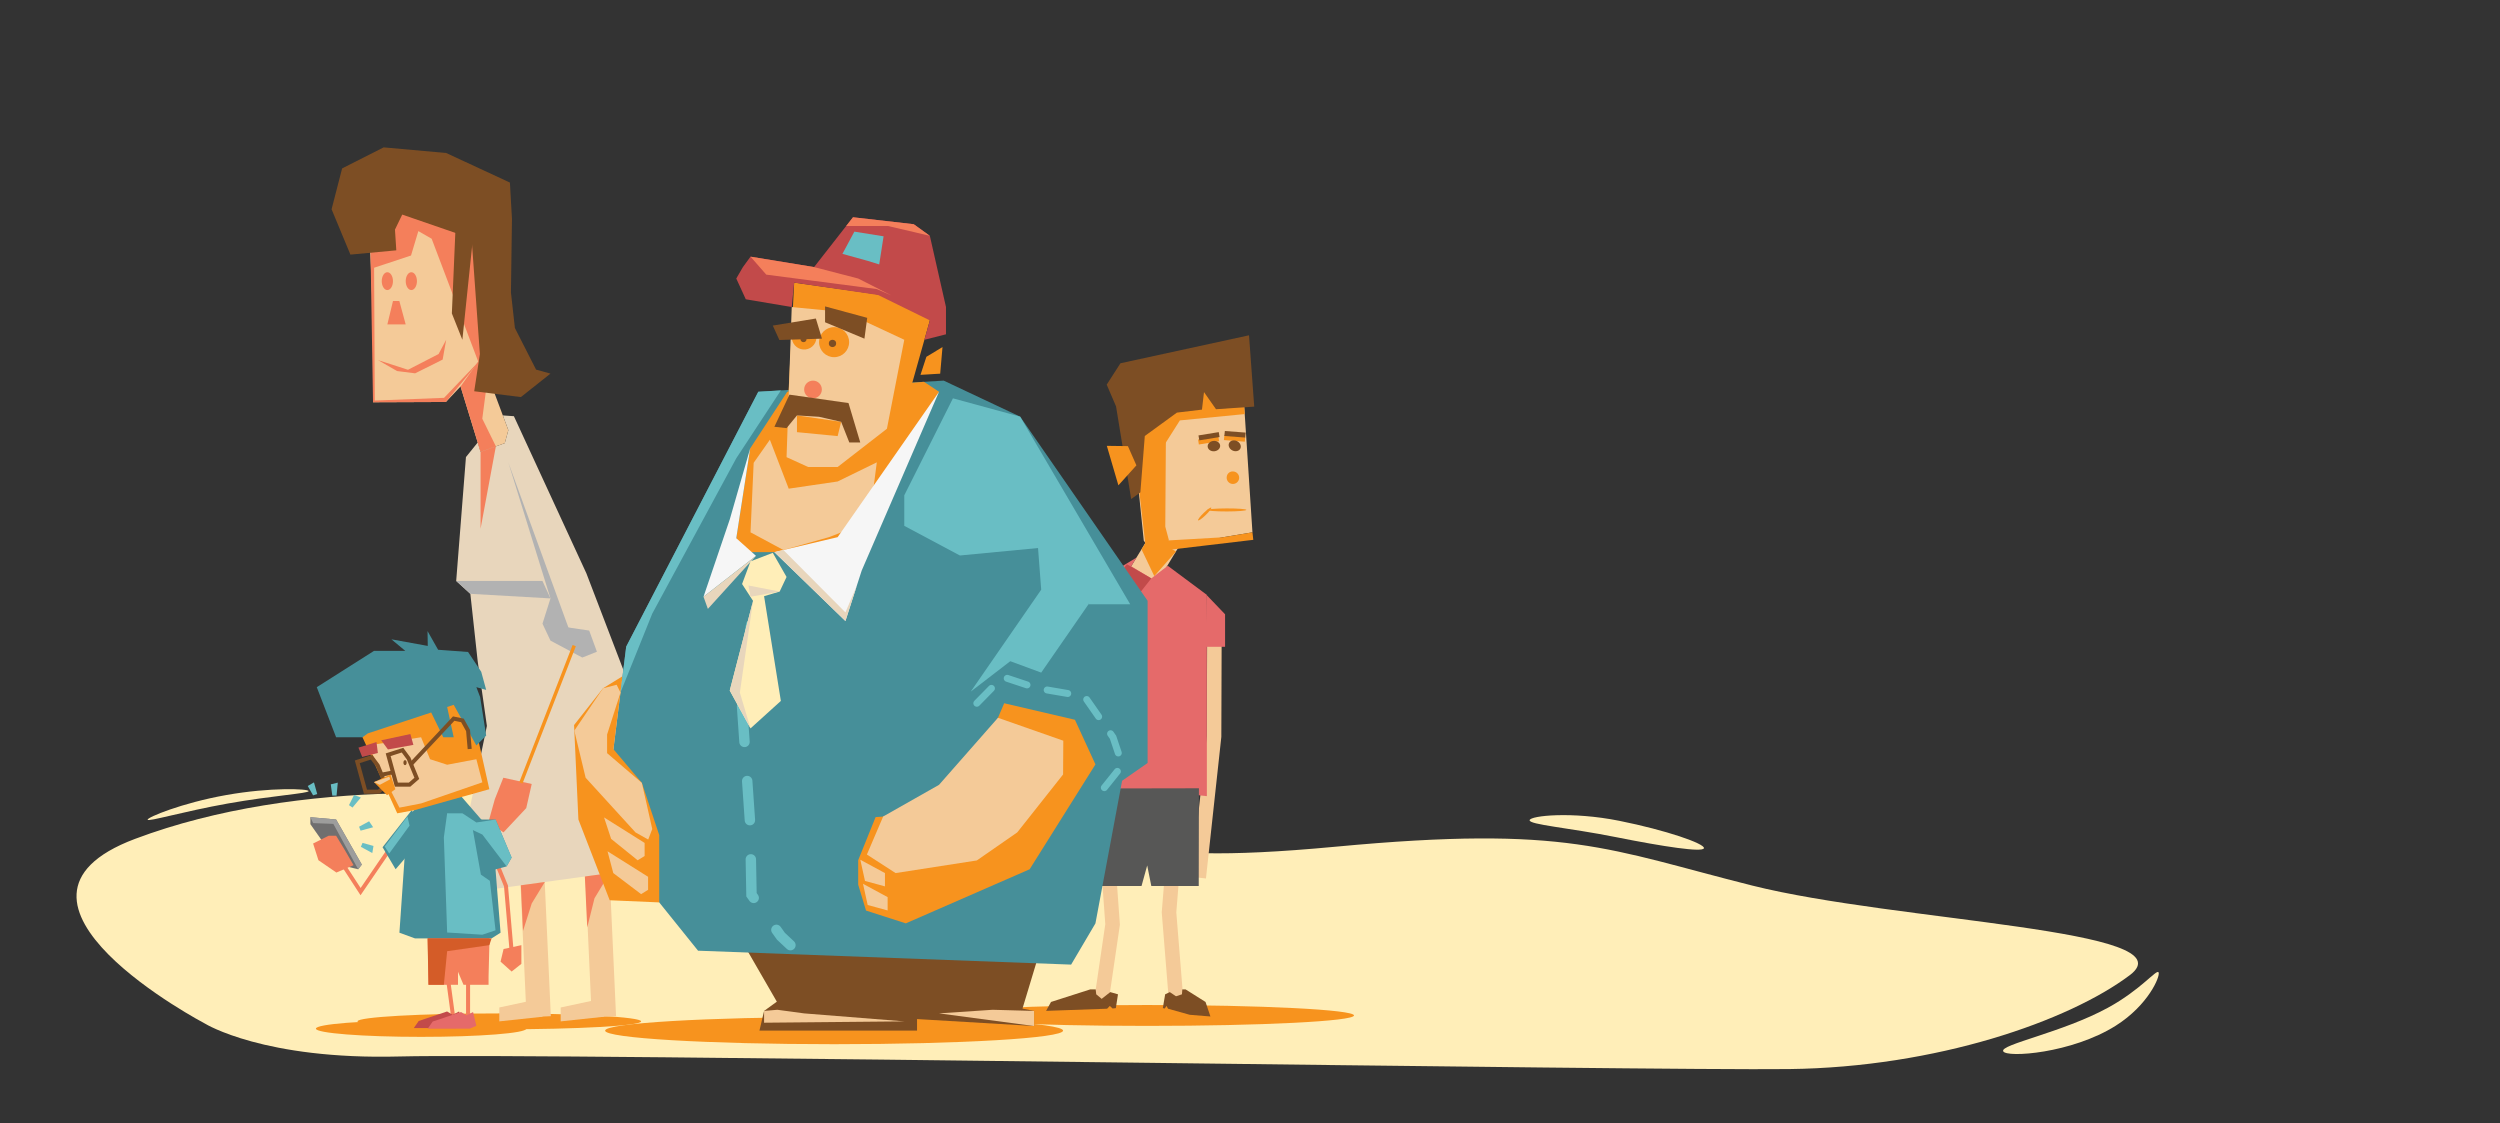 <svg xmlns="http://www.w3.org/2000/svg" viewBox="0 0 801.91 360.3"><rect x="0" y="0" width="801.91" height="360.3" fill="#333333" stroke="none"/><defs><style>.cls-1{fill:#ffeeb8;}.cls-2{fill:#f7931e;}.cls-3{fill:#69bec4;}.cls-10,.cls-16,.cls-20,.cls-22,.cls-23,.cls-24,.cls-4{fill:none;}.cls-10,.cls-4{stroke:#f4ca98;}.cls-10,.cls-14,.cls-16,.cls-20,.cls-22,.cls-23,.cls-24,.cls-4{stroke-miterlimit:10;}.cls-4{stroke-width:4.66px;}.cls-5{fill:#f4ca98;}.cls-6{fill:#e56a6a;}.cls-7{fill:#c24a4a;}.cls-8{fill:#7d4e24;}.cls-9{fill:#575756;}.cls-10{stroke-width:7.8px;}.cls-11{fill:#e8d6bc;}.cls-12{fill:#b2b2b2;}.cls-13,.cls-14{fill:#f47f5b;}.cls-14{stroke:#f7931e;stroke-width:1.11px;}.cls-15{fill:#468f99;}.cls-16{stroke:#f47f5b;}.cls-16,.cls-20{stroke-width:1.29px;}.cls-17{fill:#706f6f;}.cls-18{fill:#d45c28;}.cls-19{fill:#9d9d9c;}.cls-20{stroke:#7d4e24;}.cls-21{fill:#f6f6f6;}.cls-22,.cls-23,.cls-24{stroke:#69bec4;stroke-linecap:round;}.cls-22,.cls-23{stroke-width:3.34px;}.cls-23{stroke-dasharray:12.58 12.58;}.cls-24{stroke-width:2.23px;stroke-dasharray:6.69;}</style></defs><title>familie</title><g id="Bcakground"><path class="cls-1" d="M128.15,338.88c-43.47,1.15-62.3-10.49-62.3-10.49s-75.33-39.47-22.53-59.31,118.4-15.87,155-9.59S231.43,268,300.44,267s53.36,11.6,128,4.59,87.26.84,133.62,12.47,140.67,14,121.11,28.73-62,29.56-109.26,30.13c-22.87.28-118-.93-214.88-2.12C255.82,339.53,150.56,338.29,128.15,338.88Z"/><path class="cls-1" d="M642.55,337.2c-1-2.19,19-6,33.55-13.93,10.76-5.86,15.73-12.6,16.3-11.35s-3.28,10.46-13.7,17.06C664.62,337.9,643.54,339.39,642.55,337.2Z"/><path class="cls-1" d="M546.56,272.06c-.29,1.45-13.07-.51-28.23-3.54s-28-4-27.68-5.45,13.56-2.83,28.73.21S546.85,270.62,546.56,272.06Z"/><path class="cls-1" d="M99,253.74c.13.76-11.67,1.45-25.94,4s-25.58,5.94-25.71,5.19,11-5.38,25.23-7.91S98.87,253,99,253.74Z"/></g><g id="Ebene_8" data-name="Ebene 8"><ellipse class="cls-2" cx="367.97" cy="325.72" rx="66.35" ry="3.35"/><polygon class="cls-3" points="106.1 251.59 106.59 255.21 107.96 255.21 108.35 251.04 106.1 251.59"/><polygon class="cls-3" points="98.71 252.12 100.43 255.12 101.76 254.71 100.71 250.96 98.71 252.12"/><polygon class="cls-3" points="113.58 255 111.94 258.26 113.07 259.04 115.75 255.82 113.58 255"/><polygon class="cls-3" points="118.39 263.44 115.18 265.18 115.66 266.45 119.69 265.35 118.39 263.44"/><polygon class="cls-3" points="119.8 271.35 116.29 270.37 115.75 271.63 119.42 273.63 119.8 271.35"/><polyline class="cls-4" points="389.53 204.95 389.43 236.24 384.51 281.53"/><polygon class="cls-5" points="369.42 177.02 392.13 172.35 401.74 170.75 398.86 126.63 362.35 129.01 366.88 173.42 369.42 177.02"/><rect class="cls-5" x="358.53" y="173.86" width="23.64" height="9.81" transform="translate(25.34 402.57) rotate(-58.74)"/><polygon class="cls-6" points="341.66 255.38 368.38 253.38 387.12 255.38 387.12 190.82 374.58 181.49 369.3 185.52 362.86 181.64 364.56 178.85 358.49 182.51 341.66 194.32 341.66 255.38"/><polygon class="cls-7" points="347.28 255.64 341.66 255.38 340.88 217.78 333.98 202.18 344.94 202.18 347.87 226.31 347.28 255.64"/><polyline class="cls-4" points="336.89 214.44 335.15 234 340.24 261.01"/><polyline class="cls-4" points="355.13 272.3 356.88 296.53 353.38 320.39"/><polyline class="cls-4" points="376.63 272.3 374.98 292.65 377.22 320.39"/><polygon class="cls-2" points="374.96 173.34 392.13 172.35 401.74 170.75 402.01 173.16 369.42 177.02 367.98 174.97 374.96 173.34"/><polygon class="cls-2" points="399.27 132.82 378.46 134.85 372.54 144.2 364.33 148.43 362.35 129.01 398.53 122.89 399.27 132.82"/><path class="cls-2" d="M393.51,152.86a2,2,0,1,0,2.13-1.62A1.89,1.89,0,0,0,393.51,152.86Z"/><polygon class="cls-2" points="366.16 176.22 370.25 184.79 377.22 176.9 368.83 171.81 366.16 176.22"/><path class="cls-2" d="M387.18,163.58c0,.27,2.83.48,6.32.48s6.3-.24,6.3-.51-2.83-.48-6.32-.47S387.17,163.31,387.18,163.58Z"/><path class="cls-2" d="M384.31,166.91c.18.19,1.27-.57,2.43-1.7s2-2.18,1.78-2.37-1.27.58-2.43,1.7S384.13,166.73,384.31,166.91Z"/><polygon class="cls-6" points="392.96 207.46 386.63 207.46 387.12 190.94 392.96 197.04 392.96 207.46"/><polygon class="cls-6" points="344.94 220.29 328.85 220.29 328.85 200.54 341.66 194.32 344.94 200.54 344.94 220.29"/><polygon class="cls-2" points="373.99 138.22 373.78 168.92 374.96 173.34 369.97 177.7 367.72 177.47 363.91 144.26 373.99 138.22"/><polygon class="cls-8" points="362.84 160.08 357.99 130.36 354.99 123.38 359.4 116.52 400.64 107.55 402.31 130.43 390.05 131.26 386.2 125.77 385.55 131.39 377.51 132.35 367.21 139.85 365.79 157.93 362.84 160.08"/><rect class="cls-2" x="384.37" y="140.48" width="6.59" height="1.61" transform="translate(-17.66 64.12) rotate(-9.25)"/><polygon class="cls-2" points="399.28 141.68 392.58 141.16 392.75 139.56 399.45 140.08 399.28 141.68"/><rect class="cls-8" x="384.51" y="139.16" width="6.59" height="1.61" transform="translate(-17.45 64.12) rotate(-9.25)"/><polygon class="cls-8" points="399.41 140.36 392.72 139.84 392.89 138.25 399.58 138.76 399.41 140.36"/><polygon class="cls-2" points="358.74 155.68 364.52 149.27 361.79 143.1 355.03 143.01 358.74 155.68"/><ellipse class="cls-8" cx="389.37" cy="143.11" rx="2.01" ry="1.67" transform="translate(-12.48 40.13) rotate(-5.81)"/><ellipse class="cls-8" cx="396.08" cy="143.01" rx="1.67" ry="2.01" transform="translate(91.85 434.18) rotate(-63.6)"/><polygon class="cls-7" points="356.26 187.66 362.35 194.32 369.3 185.52 361.47 181 356.26 187.66"/><polygon class="cls-7" points="328.85 200.54 335.76 199.76 336.47 220.29 328.85 220.29 328.85 200.54"/><polygon class="cls-9" points="344.94 250.63 341.66 284.2 354.02 284.2 366.16 284.2 367.98 277.6 369.3 284.2 384.51 284.2 384.57 252.85 354.02 252.91 344.94 250.63"/><polygon class="cls-8" points="358.61 318.94 357.92 323.37 356.88 323.49 355.98 322.66 355.13 323.56 335.55 324.25 337.13 321.39 349.72 317.36 351.46 317.36 351.63 318.94 353.38 320.39 356.13 318.23 358.61 318.94"/><polygon class="cls-8" points="373.74 318.94 372.99 323.37 373.62 323.49 374.16 322.66 374.67 323.56 381.63 325.51 388.26 326.05 386.69 321.39 380.29 317.36 379.24 317.36 379.13 318.94 377.22 319.57 375.23 318.23 373.74 318.94"/><ellipse class="cls-2" cx="160.16" cy="327.62" rx="45.49" ry="2.55"/><line class="cls-10" x1="170.56" y1="277.07" x2="172.79" y2="326.13"/><line class="cls-10" x1="193.71" y1="326.13" x2="191.48" y2="277.07"/><polygon class="cls-11" points="149.46 146.61 146.33 186.35 150.87 190.48 153.22 212.05 156.18 232.85 144.94 287.01 223.45 276.22 188.1 183.93 164.84 133.5 161.29 133.25 163.06 137.99 161.91 142.15 154.15 144.93 153.23 141.94 149.46 146.61"/><polygon class="cls-5" points="153.93 113.56 146.33 119.41 154.15 144.93 161.92 142.15 163.06 137.99 153.93 113.56"/><polygon class="cls-5" points="123.84 61.42 118.71 79.9 119.65 102.4 119.65 129.03 143.03 128.94 159.06 112 158.21 77.43 144.04 58.56 123.84 61.42"/><polygon class="cls-5" points="193.71 320.19 179.85 323.16 179.85 327.62 193.71 326.13 193.71 320.19"/><polygon class="cls-5" points="174.01 320.19 160.16 323.16 160.16 327.62 174.01 326.13 174.01 320.19"/><polygon class="cls-12" points="146.33 186.35 174 186.35 176.57 191.95 150.87 190.48 146.33 186.35"/><polygon class="cls-13" points="170.56 251.47 168.8 259.21 161.5 267 156.67 263.71 158.73 256.32 161.45 249.47 170.56 251.47"/><polygon class="cls-12" points="174.01 200.05 188.99 202.26 191.47 209.05 186.78 210.92 176.57 205.49 174.01 200.05"/><line class="cls-14" x1="184.19" y1="207.09" x2="167.08" y2="251.12"/><polygon class="cls-13" points="154.7 85.88 156.67 124.61 138.46 76.58 134.19 74.13 131.84 81.96 120 85.88 120.22 128.48 142.44 127.61 154.42 115.06 143.03 128.94 119.65 129.03 118.71 72.57 123.84 61.42 149.06 64.74 158.21 77.43 154.7 85.88"/><polygon class="cls-8" points="146.33 68.11 144.94 100.53 146.61 104.73 148.31 108.99 152.4 69.69 146.33 68.11"/><polygon class="cls-13" points="121.23 115.5 130.87 118.61 140.68 113.56 143.12 108.99 141.99 115.34 133.16 119.75 127.37 119.02 121.23 115.5"/><ellipse class="cls-13" cx="131.94" cy="90.18" rx="1.8" ry="2.86"/><ellipse class="cls-13" cx="124.25" cy="90.18" rx="1.8" ry="2.86"/><polygon class="cls-13" points="126.06 96.54 124.25 104.06 130.13 104.06 128.09 96.54 126.06 96.54"/><polygon class="cls-13" points="156.54 120.24 154.7 134.3 159.06 143.17 154.15 144.93 147.73 123.98 153.4 115.97 156.54 120.24"/><polygon class="cls-8" points="112.4 81.67 106.36 67.12 109.74 54.02 123.06 47.27 143.12 49.08 163.56 58.56 164.22 70.22 163.89 93.8 165.16 105.21 171.95 118.56 176.57 119.84 167.08 127.37 152.11 125.5 153.93 113.56 151.27 76.5 129.02 68.83 126.69 73.65 127.12 80.3 112.4 81.67"/><polygon class="cls-13" points="174.76 282.91 170.56 289.79 167.76 298.62 167.08 283.97 174.76 282.91"/><polygon class="cls-13" points="195.58 280.05 190.69 288.14 188.36 297.48 187.6 281.15 195.58 280.05"/><polygon class="cls-12" points="163.06 148.35 182.74 202.43 174.01 200.05 176.57 191.95 163.06 148.35"/><ellipse class="cls-2" cx="135.07" cy="329.95" rx="33.74" ry="2.64"/><polygon class="cls-13" points="137.14 297.25 137.44 315.89 146.91 315.89 146.91 311.71 148.68 315.89 156.71 315.89 156.72 313 157.12 297.25 137.14 297.25"/><polygon class="cls-15" points="138.08 254.83 130.69 261.9 128.12 299.18 133.1 301 157.68 301 160.56 299.18 158 267.04 147.4 254.83 139.36 257.73 138.08 254.83"/><polyline class="cls-16" points="125.55 271.54 115.66 286 110.44 277.97"/><polygon class="cls-15" points="132.14 259.78 122.71 271.76 126.9 278.82 135.07 269.31 132.14 259.78"/><polygon class="cls-17" points="99.56 264.37 108.67 277.33 114.88 278.83 116.06 277.33 107.81 262.87 99.56 262.12 99.56 264.37"/><polygon class="cls-2" points="110.44 223.71 127.42 260.88 133.11 259.83 156.96 253.15 148.18 213.92 137.05 212.09 110.44 223.71"/><line class="cls-16" x1="143.43" y1="311.99" x2="145.54" y2="327.57"/><line class="cls-16" x1="150.14" y1="311.64" x2="150.14" y2="328.05"/><polygon class="cls-7" points="132.73 329.77 146.19 329.77 148.33 328.86 147.26 324.44 145.19 325.51 143.4 324.44 134.31 327.49 132.73 329.77"/><polygon class="cls-6" points="137.21 329.95 150.67 329.95 152.8 329.04 151.74 324.62 149.67 325.69 147.88 324.62 138.79 327.67 137.21 329.95"/><polyline class="cls-16" points="158.95 276 162.3 284.18 164.11 305.11"/><polygon class="cls-13" points="161.53 304.41 160.56 308.46 164.11 311.64 167.24 309.17 167.24 303.17 161.53 304.41"/><polygon class="cls-15" points="150.14 262.87 150.14 275.08 153.82 280.22 162.5 277.92 164.11 275.08 158.97 262.87 150.14 262.87"/><polygon class="cls-15" points="116.28 236.49 107.81 236.49 101.61 220.42 119.96 208.78 130.01 208.78 125.55 205.07 137.21 207.19 137.14 202.43 140.53 208.42 150.14 209.13 154.36 215.48 155.95 221.3 152.8 220.42 154.01 223.6 155.95 235.95 152.8 239.12 145.53 226.07 143.43 226.77 145.53 236.49 142.19 236.49 138.31 228.54 117.99 235.24 116.28 236.49"/><polygon class="cls-5" points="117.99 239.12 135.07 236.49 137.95 243.53 143.43 245.3 152.8 243.53 154.72 250.94 135.07 257.71 128.12 259.06 117.99 239.12"/><polygon class="cls-3" points="148.33 260.88 152.8 263.82 158.97 262.87 164.11 275.08 162.5 277.92 154.72 267.69 144.48 262.87 143.43 260.88 148.33 260.88"/><polygon class="cls-3" points="142.37 268.59 143.43 299.11 154.72 299.82 158.95 298.41 157.12 282.53 154.25 280.55 151.39 264.59 143.43 260.88 142.37 268.59"/><polygon class="cls-18" points="156.96 303.17 143.43 305.11 142.37 315.89 137.44 315.89 137.14 301 157.68 301 156.96 303.17"/><polygon class="cls-3" points="123.39 271.54 124.84 273.78 131.37 264.83 130.69 261.9 123.39 271.54"/><polygon class="cls-19" points="100.43 264.02 99.56 262.12 107.81 262.87 116.06 277.33 114.88 278.83 106.92 264.27 100.43 264.02"/><polygon class="cls-13" points="102.14 275.93 107.9 279.88 113.41 277.52 110.53 272.54 107.81 268.07 105.41 268.07 100.43 270.57 102.14 275.93"/><polygon class="cls-7" points="122.28 237.46 124.44 240.4 132.6 238.93 131.63 235.45 122.28 237.46"/><polygon class="cls-7" points="114.98 239.81 116.18 242.8 121.21 241.53 120.76 238.03 114.98 239.81"/><polygon class="cls-20" points="114.6 244.36 117.23 253.95 121.47 253.95 123.79 251.94 121.16 245.54 119.19 242.89 114.6 244.36"/><polygon class="cls-20" points="124.51 242.09 127.14 251.68 131.38 251.68 133.7 249.67 131.07 243.28 129.11 240.62 124.51 242.09"/><polyline class="cls-20" points="131.83 245.12 145.53 230.5 148.33 231.08 150.14 234.33 150.66 240.25"/><line class="cls-20" x1="126.07" y1="247.77" x2="122.71" y2="248.42"/><polygon class="cls-2" points="125.26 248.42 120.6 250.57 119.95 250.88 122.22 253.15 124.14 255.07 126.82 253.15 125.26 248.42"/><polygon class="cls-5" points="121.83 251.74 125.17 249.96 124.85 249.13 119.95 250.88 121.83 251.74"/><ellipse class="cls-8" cx="129.92" cy="244.63" rx="0.52" ry="0.8"/><ellipse class="cls-2" cx="267.55" cy="330.59" rx="73.45" ry="4.35"/><polygon class="cls-8" points="238.03 301.98 249.18 321.3 245.09 324.27 243.6 330.59 294.15 330.59 294.15 326.88 331.69 329.11 331.69 324.27 327.97 323.53 333.92 303.83 238.03 301.98"/><polygon class="cls-15" points="223.91 304.95 193.43 267.04 200.86 207.42 243.23 125.66 302.7 122.09 327.23 133.65 368.11 192.71 368.11 244.74 359.93 250.44 351.38 296.18 343.58 309.41 223.91 304.95"/><polygon class="cls-2" points="301.21 125.66 280.77 161.12 278.17 173.75 265.9 177.1 238.03 177.1 236.17 172.64 240.63 143.84 252.52 125.66 296.38 122.47 301.21 125.66"/><polygon class="cls-2" points="253.82 108.99 252.3 137.33 255.65 141.05 283.96 141.05 288.22 138.45 298.26 102.77 293.09 96.08 254.74 90.66 253.82 108.99"/><polygon class="cls-7" points="238.3 85.67 240.74 82.33 261.13 85.67 273.61 69.69 293.09 71.92 298.26 75.64 303.44 98.49 303.44 107.23 296.51 108.99 298.26 102.77 281.63 94.61 254.74 90.66 253.96 98.49 239.22 96 236.17 89.34 238.3 85.67"/><polygon class="cls-3" points="305.67 127.77 290.06 158.88 290.06 168.67 307.9 178.18 340.79 175.04 349.15 193.83 362.53 193.83 327.23 133.65 305.67 127.77"/><polygon class="cls-5" points="253.96 98.49 252.3 146.64 259.21 149.79 268.69 149.79 284.49 137.53 290.06 108.99 271.18 100.17 253.96 98.49"/><polygon class="cls-5" points="246.95 141.05 241.75 148.46 240.74 170.75 251.28 176.42 265.9 172.3 275.28 168.67 280.29 155.71 281.25 148.3 268.69 154.44 252.99 156.75 246.95 141.05"/><polygon class="cls-2" points="297.15 114.45 302.32 111.33 301.58 119.86 295.26 120.24 297.15 114.45"/><circle class="cls-2" cx="267.55" cy="109.75" r="4.82"/><circle class="cls-2" cx="257.94" cy="108.17" r="3.96" transform="translate(-19.68 142.24) rotate(-29.75)"/><circle class="cls-13" cx="260.78" cy="124.93" r="2.84"/><polygon class="cls-21" points="248.39 177.1 271.18 199.2 276.4 183.02 301.21 125.66 268.69 172.3 248.39 177.1"/><polygon class="cls-21" points="242.49 178.3 225.66 191.41 234.08 166.62 240.63 143.84 236.17 172.64 242.49 178.3"/><line class="cls-22" x1="244.07" y1="181.41" x2="242.99" y2="188.01"/><polyline class="cls-23" points="240.96 200.43 240.63 202.46 238.03 226.72 240.63 264.35 241.05 287.01 245.4 293.14"/><polyline class="cls-22" points="249.04 298.27 250.48 300.3 253.54 303.17"/><polygon class="cls-2" points="322.11 225.58 307.34 260.01 280.86 262.1 275.28 275.92 275.28 283.78 277.79 292.08 290.55 296.18 330.27 278.83 351.38 245.19 344.8 230.88 322.11 225.58"/><polygon class="cls-2" points="196.76 240.31 205.88 251.12 211.46 267.87 211.46 289.46 195.57 288.77 185.53 262.87 184.14 232.57 193.43 220.77 199.68 216.92 196.76 240.31"/><polygon class="cls-5" points="320.11 230.24 301.21 251.74 283.29 261.9 278.07 274.1 287.27 280.05 313.33 276 326.3 267 341 248.42 341.07 237.59 320.11 230.24"/><polygon class="cls-5" points="275.96 275.78 277.46 282.57 283.86 284.32 283.86 280.05 275.96 275.78"/><polygon class="cls-5" points="276.82 283.49 278.32 290.29 284.72 292.04 284.72 287.77 276.82 283.49"/><polygon class="cls-5" points="199.03 222.14 194.73 235.63 194.73 241.58 205.88 251.12 209.22 265.92 207.92 269.3 203.84 267 187.85 249.47 184.22 234.36 193.43 220.77 197.8 219.65 199.03 222.14"/><polygon class="cls-5" points="193.76 262.2 196.03 269.08 204.54 275.95 206.77 274.57 206.77 270.38 193.76 262.2"/><polygon class="cls-5" points="194.87 273.06 196.72 280.05 205.65 286.81 207.88 285.42 207.88 281.24 194.87 273.06"/><polygon class="cls-2" points="255.64 133.25 255.64 138.62 268.69 139.89 269.81 135.31 255.64 133.25"/><polygon class="cls-8" points="264.65 98.28 264.65 103.37 277.28 108.63 278.17 101.95 264.65 98.28"/><polygon class="cls-8" points="247.88 104.43 249.99 109.06 263.66 108.63 261.7 102.17 247.88 104.43"/><polygon class="cls-8" points="253.23 126.59 248.39 136.9 252.3 137.33 255.64 133.25 262.72 133.69 269.81 135.31 272.43 141.93 275.94 141.93 272.17 129.29 253.23 126.59"/><circle class="cls-8" cx="267.03" cy="110.16" r="1.17"/><circle class="cls-8" cx="257.74" cy="108.78" r="0.97"/><polygon class="cls-3" points="270.22 81.43 274.05 74.3 283.42 75.8 282.02 84.82 278.31 83.67 270.22 81.43"/><polygon class="cls-13" points="240.74 82.33 245.79 88.09 281.25 92.73 285.97 94.78 275.28 89.34 261.13 85.67 240.74 82.33"/><polygon class="cls-13" points="271.42 72.5 284.86 72.5 298.26 75.64 293.09 71.92 273.61 69.69 271.42 72.5"/><polygon class="cls-3" points="243.23 125.66 250.47 125.23 236.17 147 209.22 196.83 199.03 222.14 200.86 207.42 243.23 125.66"/><polygon class="cls-5" points="249.34 323.9 245.09 324.27 245.09 328.05 290.06 327.62 257.94 325.06 249.34 323.9"/><polygon class="cls-5" points="301.21 325.06 318.38 323.9 331.69 324.27 331.69 329.11 301.21 325.06"/><polyline class="cls-24" points="313.33 225.58 321.65 217.11 332.66 220.77 347.87 223.37 357.02 236.49 360.02 245.43 354.02 252.91"/><polygon class="cls-3" points="333.98 189.15 332.66 171.81 347.08 175.39 349.15 193.83 333.98 215.75 324.06 212.09 311.38 221.84 333.98 189.15"/><polygon class="cls-11" points="248.39 177.1 251.28 176.42 271.18 196.43 274.8 187.98 271.18 199.2 248.39 177.1"/><polygon class="cls-11" points="242.49 178.3 227.06 195.31 225.66 191.41 242.49 178.3"/><polygon class="cls-1" points="247.88 177.33 252.3 185.07 250.09 189.75 245.09 191.23 250.47 224.83 240.74 233.64 234.08 221.5 241.55 192.74 238.03 187.33 240.74 180.06 247.88 177.33"/><polygon class="cls-11" points="240.08 187.81 240.74 191.41 250.09 189.75 240.08 187.81"/><polygon class="cls-11" points="234.08 221.5 241.55 192.74 237.32 222.14 240.74 233.64 234.08 221.5"/><polyline class="cls-13" points="154.15 144.93 154.15 169.59 159.06 143.17 154.15 144.93"/></g></svg>